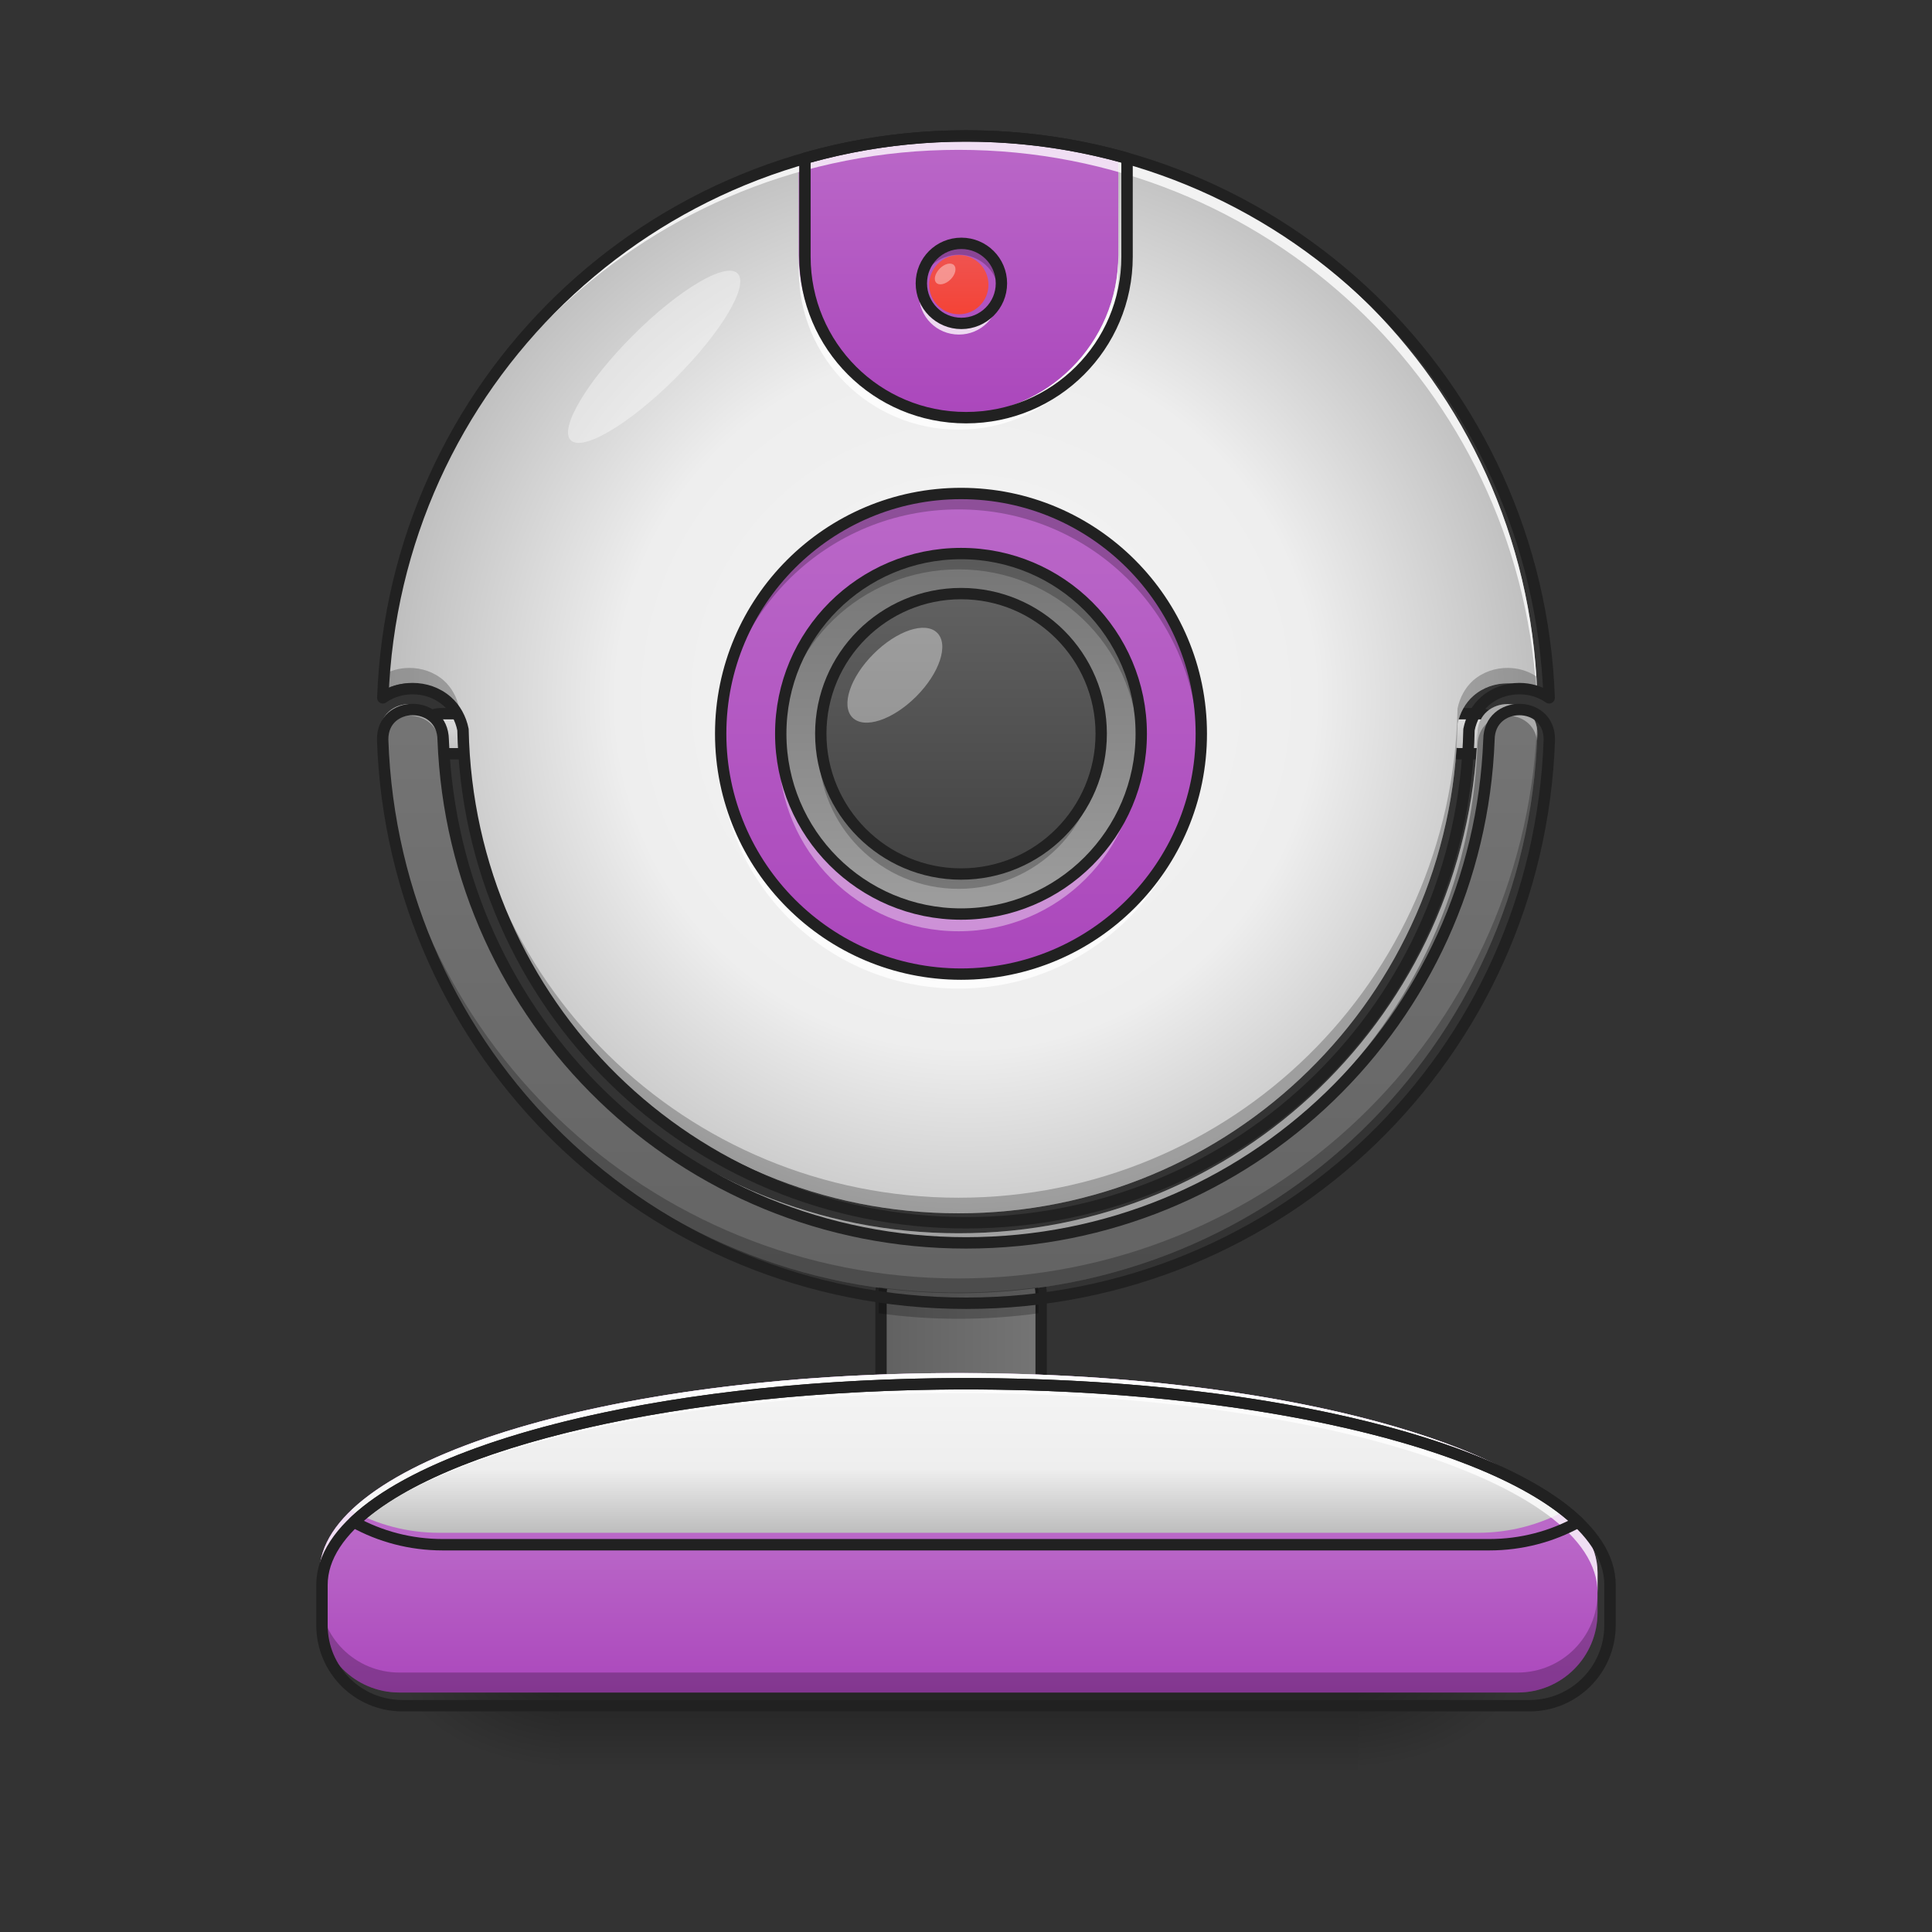 <svg height="48" viewBox="0 0 48 48" width="48" xmlns="http://www.w3.org/2000/svg" xmlns:xlink="http://www.w3.org/1999/xlink"><rect x="0" y="0" width="48" height="48" fill="#333333" stroke="none"/><linearGradient id="a" gradientUnits="userSpaceOnUse" x1="119.062" x2="119.062" y1="-15.208" y2="-25.792"><stop offset="0" stop-color="#bdbdbd"/><stop offset="1" stop-color="#e0e0e0"/></linearGradient><linearGradient id="b" gradientUnits="userSpaceOnUse" x1="23.815" x2="23.815" y1="42.051" y2="44.035"><stop offset="0" stop-opacity=".275"/><stop offset="1" stop-opacity="0"/></linearGradient><linearGradient id="c"><stop offset="0" stop-opacity=".314"/><stop offset=".222" stop-opacity=".275"/><stop offset="1" stop-opacity="0"/></linearGradient><radialGradient id="d" cx="450.909" cy="189.579" gradientTransform="matrix(0 -.117 -.211 -0 73.235 95.393)" gradientUnits="userSpaceOnUse" r="21.167" xlink:href="#c"/><radialGradient id="e" cx="450.909" cy="189.579" gradientTransform="matrix(-0 .117 .211 0 -25.605 -11.291)" gradientUnits="userSpaceOnUse" r="21.167" xlink:href="#c"/><radialGradient id="f" cx="450.909" cy="189.579" gradientTransform="matrix(-0 -.117 .211 -0 -25.605 95.393)" gradientUnits="userSpaceOnUse" r="21.167" xlink:href="#c"/><radialGradient id="g" cx="450.909" cy="189.579" gradientTransform="matrix(0 .117 -.211 0 73.235 -11.291)" gradientUnits="userSpaceOnUse" r="21.167" xlink:href="#c"/><linearGradient id="h"><stop offset="0" stop-color="#616161"/><stop offset="1" stop-color="#757575"/></linearGradient><linearGradient id="i" gradientUnits="userSpaceOnUse" x1="232.833" x2="275.167" xlink:href="#h" y1="143.542" y2="143.542"/><linearGradient id="j"><stop offset="0" stop-color="#ba68c8"/><stop offset="1" stop-color="#ab47bc"/></linearGradient><linearGradient id="k" gradientUnits="userSpaceOnUse" x1="22.823" x2="22.823" xlink:href="#j" y1="38.082" y2="42.051"/><linearGradient id="l" gradientUnits="userSpaceOnUse" x1="23.815" x2="23.815" xlink:href="#h" y1="34.113" y2="17.244"/><linearGradient id="m"><stop offset="0" stop-color="#f5f5f5"/><stop offset=".6" stop-color="#eee"/><stop offset="1" stop-color="#bdbdbd"/></linearGradient><radialGradient id="n" cx="960" cy="699.546" gradientTransform="matrix(.025 0 0 .025 0 -.122)" gradientUnits="userSpaceOnUse" r="579.602" xlink:href="#m"/><linearGradient id="o" gradientUnits="userSpaceOnUse" x1="24.807" x2="24.807" xlink:href="#j" y1="12.282" y2="24.19"/><linearGradient id="p" gradientUnits="userSpaceOnUse" x1="25.799" x2="25.799" xlink:href="#m" y1="34.113" y2="38.082"/><linearGradient id="q" gradientUnits="userSpaceOnUse" x1="23.815" x2="23.815" xlink:href="#j" y1="3.352" y2="10.298"/><linearGradient id="r" gradientUnits="userSpaceOnUse" x1="24.311" x2="24.311" y1="13.771" y2="22.701"><stop offset="0" stop-color="#757575"/><stop offset="1" stop-color="#9e9e9e"/></linearGradient><linearGradient id="s" gradientUnits="userSpaceOnUse" x1="23.815" x2="23.815" y1="21.709" y2="14.763"><stop offset="0" stop-color="#424242"/><stop offset="1" stop-color="#616161"/></linearGradient><linearGradient id="t" gradientUnits="userSpaceOnUse" x1="23.823" x2="23.823" y1="7.809" y2="6.337"><stop offset="0" stop-color="#f44336"/><stop offset="1" stop-color="#ef5350"/></linearGradient><path d="m116.421-25.81h5.291c2.916 0 5.291 2.375 5.291 5.291 0 2.958-2.375 5.291-5.291 5.291h-5.291c-2.916 0-5.291-2.333-5.291-5.291 0-2.916 2.375-5.291 5.291-5.291zm0 0" fill="url(#a)" stroke="#212121" stroke-linecap="round" stroke-linejoin="round" stroke-width="3" transform="matrix(.094 0 0 .094 25.303 20.158)"/><path d="m13.891 42.051h19.848v1.984h-19.848zm0 0" fill="url(#b)"/><path d="m33.738 42.051h3.969v-1.984h-3.969zm0 0" fill="url(#d)"/><path d="m13.891 42.051h-3.969v1.984h3.969zm0 0" fill="url(#e)"/><path d="m13.891 42.051h-3.969v-1.984h3.969zm0 0" fill="url(#f)"/><path d="m33.738 42.051h3.969v1.984h-3.969zm0 0" fill="url(#g)"/><path d="m243.435 117.093h21.165c5.833 0 10.582 4.708 10.582 10.582v31.747c0 5.833-4.75 10.582-10.582 10.582h-21.165c-5.874 0-10.582-4.75-10.582-10.582v-31.747c0-5.874 4.708-10.582 10.582-10.582zm0 0" fill="url(#i)" stroke="#212121" stroke-linecap="round" stroke-linejoin="round" stroke-width="3" transform="matrix(.094 0 0 .094 0 20.158)"/><path d="m23.816 34.113c-8.797 0-15.879 2.211-15.879 4.961v.992c0 1.098.887 1.984 1.984 1.984h27.785c1.098 0 1.984-.887 1.984-1.984v-.992c0-2.75-7.082-4.961-15.875-4.961zm0 0" fill="url(#k)"/><path d="m116.406-25.81h5.291c2.916 0 5.291 2.375 5.291 5.291 0 2.958-2.375 5.291-5.291 5.291h-5.291c-2.916 0-5.291-2.333-5.291-5.291 0-2.916 2.375-5.291 5.291-5.291zm0 0" fill="url(#a)" stroke="#212121" stroke-linecap="round" stroke-linejoin="round" stroke-width="3" transform="matrix(.094 0 0 .094 0 20.158)"/><path d="m10.172 17.492c-.371 0-.742.246-.738.742.262 7.742 6.578 13.895 14.383 13.895 7.805 0 14.117-6.152 14.379-13.895.004-.496-.367-.742-.738-.742-.371 0-.746.246-.75.742-.262 6.918-5.91 12.406-12.891 12.406-6.98 0-12.633-5.488-12.891-12.406-.008-.496-.379-.742-.754-.742zm0 0" fill="url(#l)"/><path d="m23.816 3.352c-7.793 0-14.098 6.133-14.379 13.852.223-.156.48-.227.734-.227.301 0 .609.098.855.316.191.168.332.418.387.695.133 6.758 5.613 12.156 12.402 12.156 6.785 0 12.27-5.398 12.398-12.156.055-.277.195-.527.387-.695.246-.219.555-.316.855-.316.254 0 .512.07.734.227-.277-7.719-6.586-13.852-14.375-13.852zm0 0" fill="url(#n)"/><path d="m23.816 12.281c3.285 0 5.953 2.668 5.953 5.953 0 3.289-2.668 5.957-5.953 5.957-3.289 0-5.957-2.668-5.957-5.957 0-3.285 2.668-5.953 5.957-5.953zm0 0" fill="url(#o)"/><path d="m23.824 6.082c.547 0 .992.441.992.992 0 .547-.445.992-.992.992-.551 0-.992-.445-.992-.992 0-.551.441-.992.992-.992zm0 0" fill="#5e5e5e"/><path d="m23.816 34.113c-7.062 0-13.016 1.426-15.09 3.41.645.355 1.391.559 2.188.559h25.801c.797 0 1.543-.203 2.191-.559-2.078-1.984-8.031-3.41-15.09-3.41zm0 0" fill="url(#p)"/><path d="m23.816 34.113c-8.797 0-15.879 2.211-15.879 4.961v.496c0-2.75 7.082-4.961 15.879-4.961 8.793 0 15.875 2.211 15.875 4.961v-.496c0-2.75-7.082-4.961-15.875-4.961zm0 0" fill="#fff" fill-opacity=".784"/><path d="m7.938 39.57v.496c0 1.098.887 1.984 1.984 1.984h27.785c1.098 0 1.984-.887 1.984-1.984v-.496c0 1.098-.887 1.984-1.984 1.984h-27.785c-1.098 0-1.984-.887-1.984-1.984zm0 0" fill-opacity=".235"/><path d="m960.066 1375.144c-354.612 0-640.096 89.125-640.096 199.981v39.996c0 44.248 35.745 79.992 79.992 79.992h1120.051c44.248 0 79.992-35.745 79.992-79.992v-39.996c0-110.856-285.485-199.981-639.939-199.981zm0 0" fill="none" stroke="#212121" stroke-linecap="round" stroke-linejoin="round" stroke-width="11.339" transform="scale(.025)"/><path d="m21.84 31.98c-.008.051-.008.098-.008.148v.5c.648.09 1.309.137 1.984.137.672 0 1.336-.047 1.984-.137v-.5c0-.051-.004-.098-.012-.148-.645.09-1.305.133-1.973.133-.672 0-1.332-.043-1.977-.133zm0 0" fill-opacity=".235"/><path d="m10.172 17.492c-.371 0-.742.246-.738.742.004.059.008.117.008.172.051-.414.391-.625.73-.625.375 0 .746.25.754.746.258 6.914 5.91 12.402 12.891 12.402 6.98 0 12.629-5.488 12.891-12.402.004-.496.379-.746.75-.746.34 0 .68.211.73.625.004-.055.004-.113.008-.172.004-.496-.367-.742-.738-.742-.371 0-.746.246-.75.742-.262 6.918-5.91 12.406-12.891 12.406-6.98 0-12.633-5.488-12.891-12.406-.008-.496-.379-.742-.754-.742zm0 0" fill="#fff" fill-opacity=".392"/><path d="m38.184 18.098c-.371 7.633-6.641 13.664-14.367 13.664-7.73 0-13.996-6.031-14.371-13.664-.008.043-.012.09-.012.137.262 7.742 6.578 13.895 14.383 13.895 7.805 0 14.117-6.152 14.379-13.895 0-.047-.004-.094-.012-.137zm0 0" fill-opacity=".235"/><path d="m410.04 705.13c-14.959 0-29.918 9.92-29.761 29.918 10.55 312.096 265.172 560.104 579.787 560.104 314.616 0 569.08-248.008 579.63-560.104.157-19.998-14.802-29.918-29.761-29.918s-30.076 9.92-30.233 29.918c-10.55 278.871-238.245 500.11-519.635 500.11s-509.243-221.239-519.635-500.11c-.315-19.998-15.274-29.918-30.391-29.918zm0 0" fill="none" stroke="#212121" stroke-linecap="round" stroke-linejoin="round" stroke-width="11.339" transform="scale(.025)"/><path d="m23.816 3.352c-1.379 0-2.711.191-3.973.551v2.426c0 2.199 1.773 3.969 3.973 3.969 2.195 0 3.969-1.77 3.969-3.969v-2.426c-1.262-.359-2.594-.551-3.969-.551zm0 0" fill="url(#q)"/><path d="m23.816 3.352c-7.793 0-14.098 6.133-14.379 13.852.004-.004.012-.008.02-.012.473-7.539 6.695-13.469 14.359-13.469 7.66 0 13.887 5.93 14.355 13.469.008.004.016.008.02.012-.277-7.719-6.586-13.852-14.375-13.852zm0 0" fill="#fff" fill-opacity=".784"/><path d="m10.172 16.594c-.246 0-.496.066-.715.211-.008.133-.016.266-.02.398.223-.156.48-.227.734-.227.301 0 .609.098.855.316.191.168.332.418.387.695.133 6.758 5.613 12.156 12.402 12.156 6.785 0 12.27-5.398 12.398-12.156.055-.277.195-.527.387-.695.246-.219.555-.316.855-.316.254 0 .512.07.734.227-.004-.133-.012-.266-.02-.398-.219-.145-.469-.211-.715-.211-.301 0-.609.098-.855.312-.191.172-.332.418-.387.699-.129 6.754-5.613 12.152-12.398 12.152-6.789 0-12.27-5.398-12.402-12.152-.055-.281-.195-.527-.387-.699-.246-.215-.555-.312-.855-.312zm0 0" fill-opacity=".235"/><path d="m23.816 23.137c-2.477 0-4.469-1.992-4.469-4.465 0-.062.004-.125.008-.188.094 2.387 2.047 4.277 4.461 4.277 2.41 0 4.363-1.891 4.461-4.277 0 .062.004.125.004.188 0 2.473-1.992 4.465-4.465 4.465zm-3.469-4.652c-.004-.062-.008-.125-.008-.188 0-1.922 1.551-3.473 3.477-3.473 1.922 0 3.473 1.551 3.473 3.473 0 .062-.004.125-.008.188-.094-1.836-1.605-3.289-3.465-3.289-1.863 0-3.375 1.453-3.469 3.289zm0 0" fill="#fff" fill-opacity=".392"/><path d="m960.066 135.105c-314.143 0-568.292 247.22-579.63 558.372 8.976-6.299 19.368-9.133 29.603-9.133 12.125 0 24.565 3.937 34.485 12.755 7.716 6.771 13.385 16.849 15.589 28.029 5.354 272.415 226.278 490.032 499.952 490.032 273.517 0 494.598-217.617 499.795-490.032 2.205-11.18 7.873-21.258 15.589-28.029 9.92-8.818 22.36-12.755 34.485-12.755 10.235 0 20.628 2.834 29.603 9.133-11.18-311.151-265.486-558.372-579.472-558.372zm0 0" fill="none" stroke="#212121" stroke-linecap="round" stroke-linejoin="round" stroke-width="11.339" transform="scale(.025)"/><path d="m23.816 12.281c-3.301 0-5.957 2.656-5.957 5.953 0 .062.004.125.004.188.098-3.211 2.715-5.766 5.953-5.766 3.234 0 5.852 2.555 5.949 5.766 0-.062.004-.125.004-.188 0-3.297-2.656-5.953-5.953-5.953zm0 0" fill-opacity=".235"/><path d="m23.816 24.562c-3.301 0-5.957-2.656-5.957-5.953 0-.062.004-.125.004-.188.098 3.211 2.715 5.77 5.953 5.77 3.234 0 5.852-2.559 5.949-5.77 0 .062.004.125.004.188 0 3.297-2.656 5.953-5.953 5.953zm0 0" fill="#fff" fill-opacity=".784"/><path d="m254.017-84.013c35.038 0 63.494 28.456 63.494 63.494 0 35.08-28.456 63.536-63.494 63.536-35.08 0-63.536-28.456-63.536-63.536 0-35.038 28.456-63.494 63.536-63.494zm0 0" fill="none" stroke="#212121" stroke-linecap="round" stroke-linejoin="round" stroke-width="3" transform="matrix(.094 0 0 .094 0 20.158)"/><path d="m23.816 13.77c-2.477 0-4.469 1.992-4.469 4.465 0 2.477 1.992 4.469 4.469 4.469 2.473 0 4.465-1.992 4.465-4.469 0-2.473-1.992-4.465-4.465-4.465zm0 .992c1.922 0 3.473 1.551 3.473 3.473 0 1.926-1.551 3.477-3.473 3.477-1.926 0-3.477-1.551-3.477-3.477 0-1.922 1.551-3.473 3.477-3.473zm0 0" fill="url(#r)"/><path d="m23.816 13.77c-2.477 0-4.469 1.992-4.469 4.465 0 .062.004.125.008.188.094-2.387 2.047-4.277 4.461-4.277 2.41 0 4.363 1.891 4.461 4.277 0-.062.004-.125.004-.188 0-2.473-1.992-4.465-4.465-4.465zm-3.469 4.652c-.004.062-.008.125-.008.188 0 1.922 1.551 3.473 3.477 3.473 1.922 0 3.473-1.551 3.473-3.473 0-.062-.004-.125-.008-.188-.094 1.836-1.605 3.289-3.465 3.289-1.863 0-3.375-1.453-3.469-3.289zm0 0" fill-opacity=".235"/><path d="m254.017-68.139c26.289 0 47.62 21.331 47.62 47.62 0 26.331-21.331 47.662-47.62 47.662-26.331 0-47.662-21.331-47.662-47.662 0-26.289 21.331-47.62 47.662-47.62zm0 0" fill="none" stroke="#212121" stroke-linecap="round" stroke-linejoin="round" stroke-width="3" transform="matrix(.094 0 0 .094 0 20.158)"/><path d="m23.816 14.762c1.918 0 3.473 1.555 3.473 3.473s-1.555 3.477-3.473 3.477c-1.918 0-3.477-1.559-3.477-3.477s1.559-3.473 3.477-3.473zm0 0" fill="url(#s)"/><path d="m21.703 16.246c.582-.582 1.289-.816 1.582-.523.293.293.059 1-.523 1.582-.582.582-1.289.816-1.582.523-.293-.293-.059-1 .523-1.582zm0 0" fill="#fff" fill-opacity=".392"/><path d="m15.723 8.336c1.145-1.145 2.309-1.836 2.602-1.543s-.398 1.457-1.543 2.602-2.309 1.832-2.602 1.543c-.293-.293.398-1.457 1.543-2.602zm0 0" fill="#fff" fill-opacity=".392"/><path d="m254.017-57.557c20.456 0 37.038 16.582 37.038 37.038 0 20.456-16.582 37.08-37.038 37.08s-37.08-16.623-37.08-37.08c0-20.456 16.623-37.038 37.08-37.038zm0 0" fill="none" stroke="#212121" stroke-linecap="round" stroke-linejoin="round" stroke-width="3" transform="matrix(.094 0 0 .094 0 20.158)"/><path d="m23.824 6.336c.406 0 .734.332.734.738s-.328.734-.734.734c-.41 0-.738-.328-.738-.734s.328-.738.738-.738zm0 0" fill="url(#t)"/><path d="m22.84 7.195c-.008.043-.008.082-.008.125 0 .551.441.992.992.992.547 0 .992-.441.992-.992 0-.043-.004-.082-.008-.125-.062.492-.477.871-.984.871-.508 0-.926-.379-.984-.871zm0 0" fill="#fff" fill-opacity=".784"/><path d="m22.84 7.195c-.008-.039-.008-.082-.008-.121 0-.551.441-.992.992-.992.547 0 .992.441.992.992 0 .039-.004.082-.008.121-.062-.488-.477-.867-.984-.867-.508 0-.926.379-.984.867zm0 0" fill-opacity=".235"/><path d="m254.101-150.131c5.833 0 10.582 4.708 10.582 10.582 0 5.833-4.75 10.582-10.582 10.582-5.874 0-10.582-4.75-10.582-10.582 0-5.874 4.708-10.582 10.582-10.582zm0 0" fill="none" stroke="#212121" stroke-linecap="round" stroke-linejoin="round" stroke-width="3" transform="matrix(.094 0 0 .094 0 20.158)"/><path d="m23.348 6.672c.121-.121.277-.16.352-.086.074.074.039.234-.082.355-.121.121-.281.16-.355.086-.074-.074-.035-.234.086-.355zm0 0" fill="#fff" fill-opacity=".392"/><path d="m19.844 6.336v.371c0 2.199 1.773 3.969 3.973 3.969 2.195 0 3.969-1.77 3.969-3.969v-.371c0 2.199-1.773 3.969-3.969 3.969-2.199 0-3.973-1.77-3.973-3.969zm0 0" fill="#fff" fill-opacity=".784"/><g fill="none" stroke="#212121" stroke-linecap="round" stroke-linejoin="round" stroke-width="11.339" transform="scale(.025)"><path d="m960.066 135.105c-55.585 0-109.281 7.716-160.142 22.203v97.786c0 88.653 71.489 159.985 160.142 159.985 88.495 0 159.985-71.332 159.985-159.985v-97.786c-50.861-14.487-104.557-22.203-159.985-22.203zm0 0"/><path d="m960.066 1375.144c-284.697 0-524.674 57.475-608.288 137.467 25.982 14.329 56.058 22.518 88.181 22.518h1040.058c32.123 0 62.199-8.188 88.338-22.518-83.772-79.992-323.749-137.467-608.288-137.467zm0 0"/></g></svg>